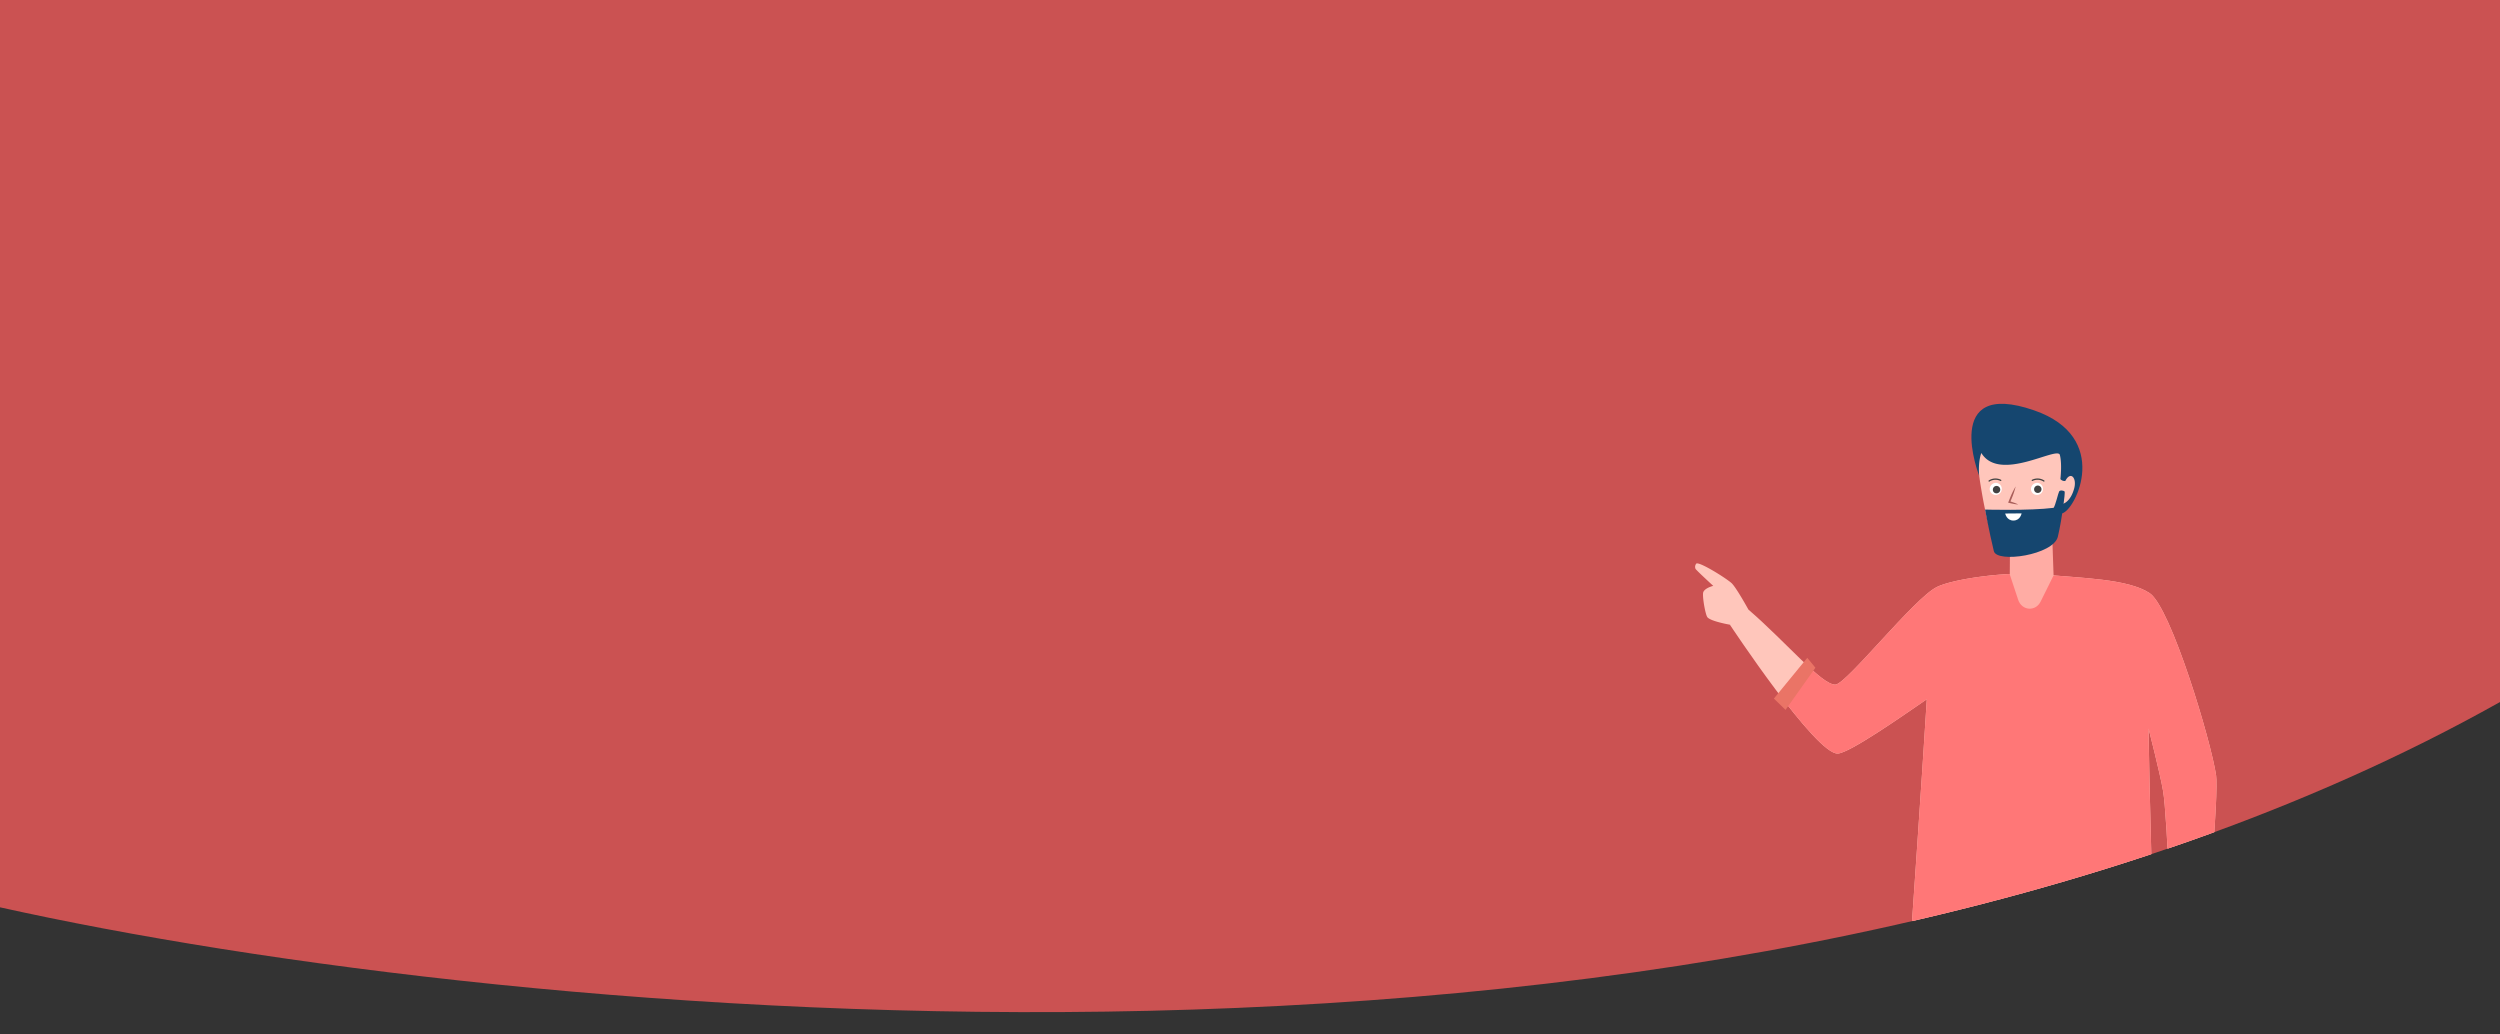 <svg xmlns="http://www.w3.org/2000/svg" viewBox="0 0 1440 595.6"><rect x="0" y="0" width="1440" height="595.6" fill="#333333" stroke="none"/><defs><clipPath id="clip-path"><path d="M0 0h1440v404.36C992.42 655.69 293.51 587.91 0 522.61z" fill="none"/></clipPath><style>.cls-12{fill:none}.cls-4{fill:#15466f}.cls-5{fill:#ffc6bb}.cls-7{fill:#ea7466}.cls-10{fill:#fff}.cls-11{fill:#424242}.cls-12{stroke:#424242;stroke-linecap:round;stroke-miterlimit:10;stroke-width:.75px}</style></defs><g id="Layer_2" data-name="Layer 2"><g id="Layer_1-2" data-name="Layer 1"><path d="M0 0h1440v404.36C992.42 655.69 293.51 587.91 0 522.61z" fill="#cb5252"/><g clip-path="url(#clip-path)"><path class="cls-4" d="M1140 274s-22-56.22 31.65-37.64c44.63 15.44 24 57.25 16.2 59.32z"/><path class="cls-5" d="M1248.51 571.84s-2 8.29-3.91 20.76c-.41 2.28 12.66 5 18.64.75 2.82-2.68 3.78-12.77 3.9-16 .17-4.74-1.14-17-1.14-17s-4.83-7.42-12-3.23c0 0-12.5 8.92-13 12.8-.52 4.39-4 9.8-2.67 10.59 2.34 1.3 7.92-2.18 10.18-8.67zM1007.1 351.13s-7.21-13.12-9.86-15.38c-3.92-3.35-18.57-12.35-20.16-11.13a2.93 2.93 0 00-.48 3c.43.86 10.23 9.84 10.23 9.84s-4.59 1.08-5.7 3.51c-.8 1.79 1 12.3 2.21 14.37 1.43 2.46 13.08 4.49 13.08 4.49l2.76.79s3.95-.8 7.92-9.49z"/><path class="cls-5" d="M1276.48 446.6c-2.82-19.45-26-96.72-38.25-104.94-12.55-8.4-40.43-8.65-60.9-10.75-20.17-2.07-52.08 2.44-61.68 7.18-13 6.35-51.77 55.56-58.37 56.24-7.69.57-28.48-24.5-50.18-43.2l-10.67 8.72s49.55 74.95 62.17 74.2c6.86-.41 36.69-21.29 51.24-31.28-2.79 45.5-8.95 134.18-8.95 134.18 73.21 19.09 139.67 0 139.67 0-2.28-65.82-3-117.34-3-117.34s6.63 25.85 8.37 36c2.61 15.26 5.6 103.44 5.6 103.44l14.49 1.33c5.79-24.87 11.98-103.38 10.46-113.78z"/><path d="M1276.48 446.6c-2.82-19.45-26-96.72-38.25-104.94-12.55-8.4-40.43-8.65-60.9-10.75-20.17-2.07-52.08 2.44-61.68 7.18-13 6.35-51.77 55.56-58.37 56.24-3.48.26-9.64-4.75-17.36-12l-14.64 18.19c13.27 17.47 27.38 33.88 33.32 33.52 6.86-.42 36.69-21.29 51.24-31.27-2.8 45.49-8.95 134.17-8.95 134.17 73.21 19.1 139.67 0 139.67 0-2.28-65.81-3-117.34-3-117.34s6.63 25.85 8.37 36c1.15 6.73 2.37 27.63 3.39 48.9l24 1.86c2.46-27.03 4.01-53.95 3.16-59.76z" fill="#f77"/><path class="cls-7" d="M1021.76 402.37l6.7 6.52 17.22-24.28-4.68-5.71zM1247.37 501.2l-.71 9.79 28.14.25 1.3-7.55z"/><path d="M1182.86 331.45l-1.15-33.67h-23.83l-.25 33.09 4.84 14.62c2.09 6.31 10 6.94 12.94 1z" fill="#ffaca4"/><path class="cls-5" d="M1140 274s5.74 42.32 13 43.22c21.27 2.61 35.43-27.09 35.43-27.09s4.2-1.05 6.29-8.78c1.68-6.12-2.11-10.24-5.1-4.32a3.14 3.14 0 01-2.83-1.08s1.06-8.62-.31-13.91-34.71 16.08-45.22-1.11c.01.01-1.96 4.43-1.26 13.07z"/><path d="M1162.54 290.59a22.75 22.75 0 00-2.82-1.17l-1.71-.59.06-.12c.16-.37.31-.74.47-1.13a47.92 47.92 0 002.5-7.4 45.65 45.65 0 00-3.41 7q-.24.58-.45 1.14c-.13.33-.26.64-.39.95l-.09.26v.06h.2l.51.12.72.17.49.11 1 .2a19 19 0 002.92.4z" fill="#a85e59"/><path class="cls-10" d="M1169.84 281.92a3.48 3.48 0 103.47-3.79 3.65 3.65 0 00-3.47 3.79z"/><path class="cls-11" d="M1173.59 283.93a2.13 2.13 0 10-1.94-2.12 2.05 2.05 0 001.94 2.12z"/><path class="cls-10" d="M1146.08 281.92a3.48 3.48 0 103.47-3.79 3.65 3.65 0 00-3.47 3.79z"/><path class="cls-11" d="M1149.83 284.15a2.13 2.13 0 10-1.94-2.12 2 2 0 001.94 2.12z"/><path class="cls-12" d="M1177.28 277.06a6.73 6.73 0 00-6.68-.37M1145.74 277.06a6.71 6.71 0 016.67-.37"/><path class="cls-4" d="M1143.4 293.51s25.6.75 39.47-1c1.06-1.34 2.64-8.46 3.19-9.43s2.72-.49 3.16 0-1.42 15.4-3.88 26-35.21 15.43-36.89 8.35c-2.71-11.25-5.05-23.92-5.05-23.92z"/><path class="cls-10" d="M1155 295.79l9.44-.08s-.72 4.1-4.69 4.13-4.75-4.05-4.75-4.05z"/></g></g></g></svg>